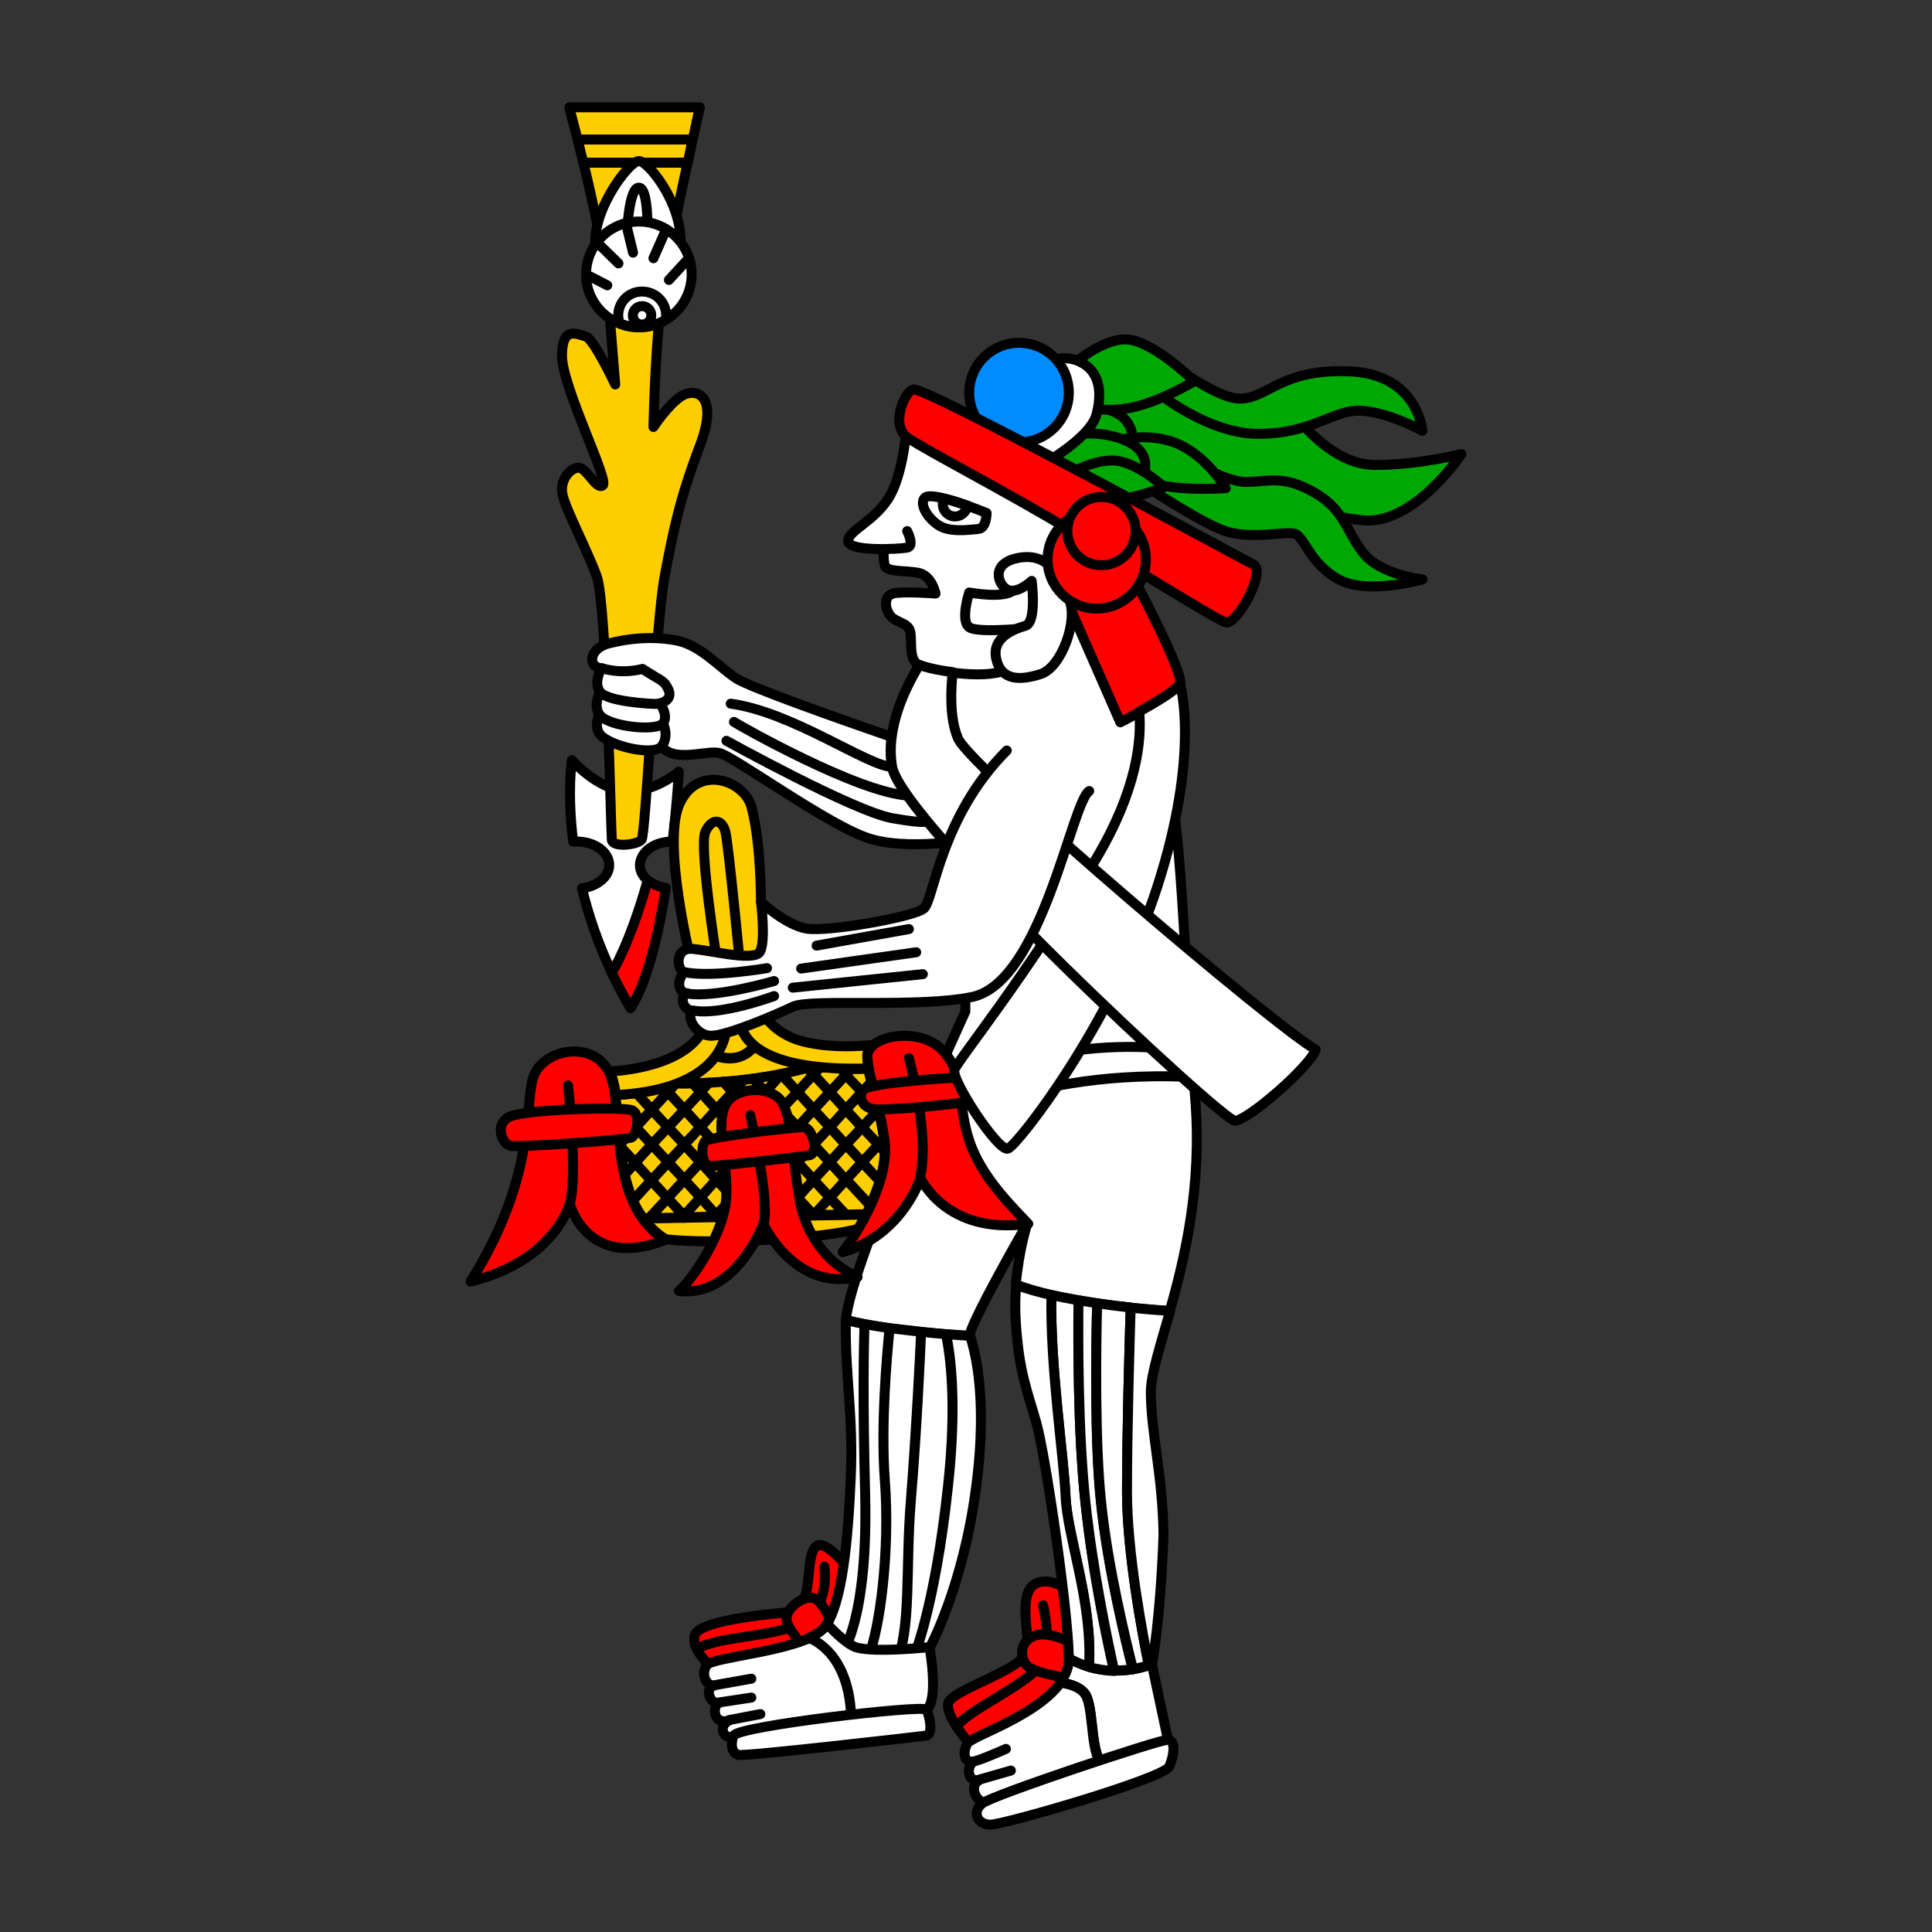 <svg version="1.1" id="Calque_1" xmlns="http://www.w3.org/2000/svg" x="0" y="0" viewBox="0 0 900 900" style="enable-background:new 0 0 900 900" xml:space="preserve"><rect x="0" y="0" width="900" height="900" fill="#333333" stroke="none"/><style>.st0,.st1,.st2,.st3,.st4{fill:#fff;stroke:#000;stroke-width:4.638;stroke-linecap:round;stroke-linejoin:round;stroke-miterlimit:10}.st1,.st2,.st3,.st4{fill:red}.st2,.st3,.st4{fill:none}.st3,.st4{fill:#00a804}.st4{fill:#ffce00}</style><g id="XMLID_1_"><path id="XMLID_92_" class="st0" d="m435.5 293.6-8.7 55.8 42.7 54.1 64-16.5 8.5-37.6-3.9-42.8-30.7-47.1-62.5 1.1z"/><path id="XMLID_65_" class="st0" d="M449.7 389.3v81.9S396.8 586.1 394 615c20.4 5.3 57.8 7.4 57.8 7.4-1.1-3.9 26.7-52.3 26.7-52.3s-3.9 12.2-5.3 28.3c20.3 8 56.6 11.3 71.7 12.4 7.1-24.9 15.1-58.7 11.9-98.6-5.4-66.6-6.6-134.3-13.6-151.3"/><g id="XMLID_70_"><path id="XMLID_76_" class="st1" d="M334.8 780.4c-1.2-2-14.4-12.2-10.8-19.3 3.6-7.1 43.1-10 43.1-10s4.2.8 7.4-6.2c3.4-7 1.2-23.2 6.6-25 5.4-1.9 18.4 15.9 18.4 15.9l-2.2 36-31.1 13.6-31.4-5z"/><path id="XMLID_77_" class="st2" d="M324.6 768.1c11.4-6.5 40.3-5.4 51.2-13.6 10.8-8.2 8.2-24.7 8.2-24.7"/><path id="XMLID_75_" class="st1" d="M375.5 768.1c-.8-1.2-9.1-9.1-9.1-14.1s7.6-10.7 12.5-9.6c4.9 1.1 10.7 16.4 10.7 16.4l-14.1 7.3z"/></g><g id="XMLID_89_"><path id="XMLID_79_" class="st1" d="M454.6 814.8c-1.2 0-14.8-15.5-12.8-21.6 2-6.2 35.9-15.8 36.8-24.4.9-8.7-5.1-28.9 5.4-31.7s21.3 10.7 21.3 10.7l5.6 40.3-23.3 19-33 7.7z"/><path id="XMLID_81_" class="st2" d="M445.7 804.4c4.3-7.7 36.2-20.9 40.2-30.9s0-25.7 0-25.7"/></g><path id="XMLID_15_" class="st0" d="M412.9 240.1c0 1.2-2.9 22.6 0 24.4 2.9 1.9 8.2 1.2 14.7 2.3 6.5 1.1 8.2 9.7 8.2 9.7s-15.3-1.2-19.8 0c-4.3 1.2-3.9 6.6-1.5 10 2.3 3.4 7.9 3.4 9.3 7 1.4 3.6-.8 13.1 3.6 15.9s30.9 7.4 40.7 2.8c9.7-4.6 34.3-41.7 34.3-41.7l5.3-30.1-66.6-44.1-12.6 4.7-9.4 35-6.2 4.1z"/><path id="XMLID_10_" class="st3" d="M604.3 194.5s15.9 22.1 36.3 22.1 40.2-5.1 40.2-5.1-22.4 33.9-46.8 30.8c-24.4-2.9-26.3-9.7-26.3-9.7l-34.8 4.9-70.8-26.1 9.7-30.1 19.3-7 39.9 21.6 33.3-1.4z"/><path id="XMLID_14_" class="st0" d="M422.6 247.4s3.6 7 0 7.7c-3.6.7-27.5 2-27.5-3.1s13.1-9.3 19.8-21.6c6.6-12.4 7.7-34.5 7.7-34.5l33.2 15.5"/><path id="XMLID_20_" class="st0" d="M451.5 276s-4.3 13.1 0 16.2c4.3 3.1 31.4 0 31.4 0s6.5-7 6.5-7.4c0-.5-6.6-20.6-6.6-20.6H473s3.9 6.5-.8 10.7c-4.4 4.2-20.7 1.1-20.7 1.1z"/><path id="XMLID_16_" class="st0" d="M430.7 232c-3.1 3.7 3.6 12.1 9 13.9 5.4 1.9 12.5.8 16.2.5 3.7-.5 3.7-7.4 3.7-7.4s-25.8-10.8-28.9-7z"/><path id="XMLID_22_" class="st1" d="m495.3 275.9 26.6 60.6s25.5-13.1 27.8-17.8c2.3-4.6-22-50.2-22-50.2l-32.4 7.4z"/><g id="XMLID_35_"><path id="XMLID_37_" class="st1" d="M293.7 469.7c7.9-12.2 13.1-34.6 16.5-56.1-3.4-.5-6.5-1.9-8.7-3.7-2.9 10.7-9.3 30.6-16.7 43 2.7 5.5 5.7 11.1 8.9 16.8z"/><path id="XMLID_117_" class="st0" d="M313.3 392c2.2-18.4 2.9-32.5 2.9-32.5s-11.6 10-24.9 9-24.9-14.4-24.9-14.4-2.3 14.8.6 37.9h1.5c8.5 0 15.3 4.9 15.3 11 0 5.4-5.6 9.9-12.7 10.8 2.9 12.1 7.3 25.4 13.9 39.3 7.4-12.4 13.8-32.3 16.7-43-2.2-1.9-3.6-4.3-3.6-7 .1-6.2 6.7-11.1 15.2-11.1z"/></g><path id="XMLID_39_" class="st4" d="M322.2 448.8s-14.1-56-5.6-74.5c8.7-18.6 30-10.7 33.4 1.4 4.5 16.2 4.5 44.5 4.5 44.5s10.4 20.6 10.2 20.3c-.2-.2-12.5 17.9-12.5 17.9l-30-9.6z"/><path id="XMLID_41_" class="st4" d="M333.7 445.7s-8.2-51.8-5.1-58.3 7.7-5.9 9.3 0c1.5 5.9 7 63.7 7 63.7l-11.2-5.4z"/><path id="XMLID_67_" class="st2" d="M488.3 491.4c33.2-6.5 57.2-2.5 57.2-2.5"/><path id="XMLID_68_" class="st2" d="M554 501.7c-44.5-2.2-75.4 7.4-75.4 7.4"/><path id="XMLID_78_" class="st1" d="M499.2 782s-16.5-2.3-20.6-5.9c-3.9-3.6-3.7-12.4 4.3-14.4s21.3 6.2 21.3 6.2l-5 14.1z"/><g id="XMLID_61_"><path id="XMLID_87_" d="M528.8 820.3c5.3-2 10.5-4.9 13.3-7.7l-13.3 7.7z" style="fill:none"/><path id="XMLID_88_" class="st2" d="m542.3 812.6 2-1.2-.3-1.2c0 .2-.2.3-.2.5-.4.5-.9 1.1-1.5 1.9z"/><path id="XMLID_93_" class="st0" d="M543.8 810.6c.2-.2.2-.3.2-.5l-7.4-34.8c-17.2 6.2-31.1 1.4-38.6-2.9 0 4-1.5 7.7-4 11.3 4.9.8 10.4 2.5 12.2 6.6 3.4 7.9 2 28.6 8 31.7 2.9 1.5 8.8.3 14.7-1.9l13.3-7.7c.7-.6 1.2-1.2 1.6-1.8z"/><path id="XMLID_94_" class="st0" d="M514.2 822.2c-6.2-3.1-4.6-23.8-8-31.7-1.9-4.2-7.3-6-12.2-6.6-11.1 15.6-41.6 24.9-43.4 28.3-2.3 4.3-1.5 9 2.8 8.5-3.1 2-3.1 9.7 2.8 8.5-5.1 2.8-1.5 10.8 3.6 10.8s53.8-10.5 53.8-10.5l15.9-9.3c-6.5 2.3-12.4 3.4-15.3 2z"/></g><path id="XMLID_84_" class="st2" d="M453.1 820.6c2.3 0 15.5-5.9 15.5-5.9"/><path id="XMLID_85_" class="st2" d="m455.9 829.1 15-4.3"/><path id="XMLID_62_" class="st0" d="M452 622.3s-4.5-.3-11.3-.8c2.2 10.2 5.1 32.6.9 71-6 56-15.9 79.3-15.9 79.3s9.9-23.5 15.9-79.3c4.2-38.3 1.2-60.6-.9-71-3.4-.3-7.4-.6-11.6-1.1-.5 11.1-2 45.3-4.8 78.8-2.6 32.2.5 59.5-7.1 76.5 7.4-17 4.5-44.4 7.1-76.5 2.6-33.5 4.3-67.7 4.8-78.8-4.6-.5-9.7-1.1-14.7-1.7-1.2 12.8-4.2 45-2.2 71 2.5 33.2-2.5 69.6-7.7 82.2 5.3-12.7 10.2-49 7.7-82.2-1.9-26 .9-58.1 2.2-71-4-.6-8-1.2-11.7-1.9-.3 10.4-.9 35.1.3 78.2 1.5 59.2-10.5 74.7-10.5 74.7s12.1-15.5 10.5-74.7c-1.1-43.1-.6-67.9-.3-78.2-3.1-.6-5.9-1.2-8.5-1.9 0 .8-.2 1.4-.2 2-.2 25 3.6 43.3 2.3 71.6-1.2 28.3-3.9 58.7-12.1 69.6-8.2 10.8-52.1 13.6-54.9 17.5s-.8 9.3 3.1 9.7c-4.3 1.5-1.5 8.5 2.3 8.2-1.9-.3-3.9 9.7 4.6 8.2-4.3 2-3.1 8.5 2.3 7.4 5.4-1.2 25 .8 26.6 0s51-9.3 51-9.3l13.8-32s15.5-28.3 21.6-74.2c6.2-46-1.7-67.4-2.6-71.3z"/><g id="XMLID_82_"><path id="XMLID_83_" class="st0" d="M502.4 605.7c-4.3-.8-8.7-1.5-12.7-2.5-.6 32.9 5.9 75.7 6.6 93.7.8 18.7 12.7 49.5 11 79.6 3.4 1.1 7.4 1.7 11.7 1.9-2.8-12.2-9.9-44.7-13.4-78.7-3.5-33-3.3-75.7-3.2-94z"/><path id="XMLID_95_" class="st0" d="M511.1 607.1c-2.9-.5-5.7-.9-8.7-1.4-.2 18.2-.3 60.9 3.2 93.8 3.7 34 10.7 66.5 13.4 78.7 2.8 0 5.6-.2 8.7-.6-3.1-12.1-11.7-47.3-14.8-77.3-3.1-28.4-2.3-74.1-1.8-93.2z"/><path id="XMLID_96_" class="st0" d="M496.4 697c-.8-17.9-7.3-60.8-6.6-93.7-6-1.4-11.6-2.9-16.4-4.8-.5 5.4-.6 11.3-.2 17.3 1.5 23.7 5.4 32.2 9.6 47.1 4.2 15 14.7 86.3 15.1 109v.6c2.5 1.4 5.7 2.9 9.4 4 1.8-30.1-10.2-60.8-10.9-79.5z"/><path id="XMLID_97_" class="st0" d="M526.7 609.1c-4.9-.5-10.2-1.2-15.6-2-.5 19-1.2 64.8 1.9 93.2 3.1 30 11.7 65.2 14.8 77.3 2.5-.5 4.9-1.1 7.4-1.9-2.8-13.1-10.2-52.1-10.2-81.2 0-27.7 1.2-68.8 1.7-85.4z"/><path id="XMLID_98_" class="st0" d="M545.1 610.7c-4.5-.3-11-.8-18.4-1.5-.5 16.7-1.7 57.7-1.7 85.6 0 29.1 7.6 68 10.2 81.2.5-.2.9-.3 1.4-.5 0 0 3.9-19.8 5.4-60.3-.3-28.1-5.9-47.6-5.9-67.2.2-8.1 4.3-20.8 9-37.3z"/></g><g id="XMLID_138_"><path id="XMLID_140_" class="st4" d="M326 50h-60.8s1.5 6 3.9 15.1h53.6C324.6 56 326 50 326 50z"/><path id="XMLID_141_" class="st4" d="M322.6 65h-53.5c.8 3.2 1.7 7 2.6 10.8h48.7c.8-3.8 1.6-7.6 2.2-10.8z"/><path id="XMLID_142_" class="st4" d="M320.3 75.8h-48.5c4.6 19.3 10.2 44.8 11.2 58.8 2 24.4 3.6 44.5 3.6 44.5s-10.2-21.6-13.8-22.4-11-5.4-11 9 22.1 58.1 19 60.4c-3.1 2.3-7.4-8.2-11.3-8.2-3.9 0-9 5.9-7.4 12.7 1.5 6.8 11.3 25.4 15.9 37.9s6.6 118.6 7 122.6c.2 3.9 12.1 2.5 13.9 0 1.9-2.5 6.6-100.9 10.7-122.6 4.1-21.7 7.1-36.3 16.4-60.8 9.3-24.5-2.3-27.1-8.5-23.2-6.2 3.9-13.1 14.4-13.1 14.4s.8-44.5 5.1-68.5c2.1-13.3 6.9-36.5 10.8-54.6z"/></g><g id="XMLID_2_"><path id="XMLID_19_" class="st0" d="M480.6 270.6s-6.2 5.9-10.8 4.3c-4.6-1.5-9.3-12.7 5.1-15.1 14.4-2.4 19 9.7 23.2 19.6 4.2 9.7-3.6 31.5-13.3 34.6-9.7 3.1-18.4 3.1-20.7-7s8.2-13.9 13.6-15.5 2.9-20.9 2.9-20.9z"/><g id="XMLID_130_"><path id="XMLID_9_" class="st3" d="M505.5 189.9c28.3-1.2 21.6 21.6 21.6 21.6h-33.9l-3.4-15.9c.1 0-12.6-4.6 15.7-5.7z"/><path id="XMLID_12_" class="st3" d="M533.8 178.6s26.4 23.5 52.3 23.5 35.4-11.9 48.7-10.7c13.3 1.1 27.8 9.3 27.8 9.3s-2-26.3-33.7-27.7-37.9 12.2-50.7 12.7c-12.8.5-35.1-20.1-44.5-20.1-9.5-.1.1 13 .1 13z"/><path id="XMLID_13_" class="st3" d="M548.9 211.5s20.9 13 31.4 13 17-3.4 31.4 4.6c14.4 8 15.1 17.8 23.2 28.3 8 10.5 27.8 12.5 27.8 12.5s-25.5 7.4-39.1 0c-13.6-7.4-15.9-20.1-20.6-21.3-4.6-1.2-20.1 2.8-32.2-1.2-12.1-4-41.4-23.8-41.4-23.8l19.5-12.1z"/><g id="XMLID_129_"><path id="XMLID_11_" class="st3" d="M517.2 206.1s15.1-5.4 29.8 0 24 21.3 24 21.3-26.6 1.9-37.3-3.7c-10.7-5.6-16.5-4-16.5-4v-13.6z"/><g id="XMLID_128_"><path id="XMLID_6_" class="st3" d="M477.5 210s19.3-11.6 39.9-7c20.6 4.6 15.6 17 15.6 17l-34.9 10.4-20.6-20.4z"/><g id="XMLID_127_"><path id="XMLID_8_" class="st3" d="M497.9 171.4s16.2-15.1 28.6-13.1c12.4 2 29.8 19.3 29.8 19.3s-15.9 9.7-29.8 12.4-22.4-1.5-22.4-1.5l-6.2-17.1z"/><path id="XMLID_17_" class="st3" d="M496.1 221.9s11.3-7.4 22.1-7.4 24 12.4 24 12.4-16.5 7-27.5 5.4c-11.1-1.6-18.6-10.4-18.6-10.4z"/><g id="XMLID_18_"><path id="XMLID_21_" class="st0" d="M485.6 169.8s8.2-5.4 17-1.5c8.8 3.9 11.3 12.8 8.2 24.7-3.1 11.9-28.3 25.2-28.3 25.2l-18.6-10 21.7-38.4z"/><circle id="XMLID_23_" cx="474.7" cy="182.9" r="23.2" style="fill:#008cff;stroke:#000;stroke-width:4.638;stroke-linecap:round;stroke-linejoin:round;stroke-miterlimit:10"/><g id="XMLID_24_"><path id="XMLID_26_" class="st1" d="M425.7 181.4c-3.6 0-10.5 14.4-4.3 21.3 2.8 3.2 33.5 18.9 66.5 38 38.8 22.7 80.5 49.3 83.5 49.3 5.4 0 18.6-24 12.4-27.1s-150.3-81.5-158.1-81.5z"/><g id="XMLID_27_"><circle id="XMLID_30_" class="st1" cx="510.9" cy="260.6" r="22.9"/><circle id="XMLID_31_" class="st1" cx="513.1" cy="247.4" r="15.9"/></g></g></g></g></g></g></g></g><g id="XMLID_132_"><path id="XMLID_134_" class="st2" d="M439.8 232.3c-.5.8-.6 1.7-.6 2.6 0 3.2 2.6 5.7 5.7 5.7 2.9 0 5.4-2.2 5.7-5.1-3.4-1.1-7.2-2.5-10.8-3.2z"/></g><path id="XMLID_131_" class="st2" d="M430.4 423c8.3 4.8 12.8 37.4 19.3 41"/><g id="XMLID_100_"><path id="XMLID_118_" class="st0" d="M278.1 118.8C273 101.3 292.8 75 297.6 75c4.8 0 23.3 23.7 18.7 43.7s-33.3 17.4-38.2.1z"/><g id="XMLID_116_"><path id="XMLID_119_" class="st2" d="M292 109.8s.8-22.4 5.6-22.4 4 22.4 4 22.4H292z"/><g id="XMLID_5_"><circle id="XMLID_115_" class="st0" cx="297.6" cy="127.8" r="24.6"/><circle id="XMLID_7_" class="st2" cx="299.1" cy="146.9" r="4.3"/><path id="XMLID_121_" class="st2" d="m273 127.8 9.9 5.1"/><path id="XMLID_122_" class="st2" d="m278.1 112.9 10 9.8"/><path id="XMLID_123_" class="st2" d="m292 105.7 2.9 12"/><path id="XMLID_124_" class="st2" d="m310.3 106.9-5.9 13.4"/><path id="XMLID_125_" class="st2" d="m320.9 120.3-9.3 10.1"/><g id="XMLID_32_"><path id="XMLID_139_" class="st2" d="M299.1 135.8c-6.2 0-11.1 4.9-11.1 11.1 0 1.4.3 2.6.8 3.9 2.8 1.1 5.7 1.7 8.8 1.7 4.6 0 9-1.2 12.5-3.6.2-.6.2-1.2.2-2 0-6.2-5-11.1-11.2-11.1z"/></g></g></g></g><g id="XMLID_38_"><path id="XMLID_40_" class="st0" d="M415.4 343.3c-22.3-7.7-66.8-23.3-72.8-27.5-8.2-5.6-17-15.8-28.3-17.6-11.3-1.9-21.3-.8-30.6 1.5s-10 10.8-3.9 11.6c6.2.8 22.3 28.6 28.3 36.3 6 7.7 20.1 2 26.7 3.1s52.1 34.8 71.1 40.2c10.7 3.1 24.6 2.6 34.5 1.7-14.1-16.1-23.7-28.9-24.9-35.4-.7-4.7-.7-9.3-.1-13.9z"/></g><path id="XMLID_48_" class="st2" d="M340.4 327.8c28.8 3.9 64.3 29.4 75.1 29.4"/><path id="XMLID_50_" class="st2" d="M341.9 336.3c2.2 1.5 57.8 33.1 81.3 34.3"/><path id="XMLID_49_" class="st2" d="M338.4 345.1s58.9 32.6 77 36c18.1 3.2 16.5 1.2 16.5 1.2"/><g id="XMLID_3_"><path id="XMLID_34_" class="st0" d="M282 327.8s-6.5 8.2-2.8 13.9c3.7 5.7 25.5 10.8 29.1 5.9s.5-10.8.5-10.8l-26.8-9z"/><path id="XMLID_4_" class="st0" d="M281.2 319s-6.2 9.3-1.5 14.4c4.6 5.1 25.8 7.4 29.1 3.6 3.2-3.9-2.3-10.8-2.3-10.8l-25.3-7.2z"/><path id="XMLID_33_" class="st0" d="M299.3 311.6c9 5.9 10 5.1 12.1 9.7 2 4.6-2.8 6.6-6.2 6.6-3.4 0-22-1.2-25.5-5.4-3.6-4.2.5-11.3.5-11.3s8.3 3.1 19.1.4z"/></g><g id="XMLID_52_"><g id="XMLID_59_"><path id="XMLID_145_" class="st4" d="M351.5 487.3c-3.7-2.9-5.4-6-6.2-8.5-2.6.9-5.1 1.7-7.4 2.3-.5 2.6-1.5 6.5-4.5 10.5 9.8 3.6 15.5-1.2 18.1-4.3z"/><path id="XMLID_148_" class="st4" d="M378.7 496.8c-14.1-1.9-22.4-5.6-27.2-9.4-2.6 3.2-8.3 7.9-18.1 4.5-3.2 4.6-8.8 9.4-18.2 13 30.3.1 52.7-5 63.5-8.1z"/><path id="XMLID_149_" class="st4" d="M299.7 567.6c2.8 3.7 6.2 7.1 10.4 9.7h0c22.9 2.6 73.9-.3 89.7-4.9 1.2-2 2.5-4.3 3.7-6.6-23.4.4-77 1.3-103.8 1.8z"/><g id="XMLID_60_"><path id="XMLID_171_" class="st4" d="m356.5 508.7 7.6-8.2-.2-.2c-3.9.8-8.2 1.5-13.1 2.2l5.7 6.2z"/><path id="XMLID_172_" class="st4" d="M364.2 500.2c-.2 0-.3 0-.5.2l.2.2.3-.4z"/><path id="XMLID_173_" class="st4" d="m371.5 508.7 7.6-8.2-2.8-3.1c-3.2.9-7.3 1.9-11.9 2.8l-.3.3 7.4 8.2z"/><path id="XMLID_174_" class="st4" d="m356.5 541.4 7.4 8.2 7.6-8.2-7.6-8.2z"/><path id="XMLID_175_" class="st4" d="m341.3 508.7-4.3-4.8c-2.2.2-4.5.3-6.8.5l-4 4.3 7.6 8.2 7.5-8.2z"/><path id="XMLID_176_" class="st4" d="m333.7 516.9-7.4-8.2-7.5 8.2 7.5 8.2z"/><path id="XMLID_177_" class="st4" d="m318.8 533.2 7.5-8.1-7.5-8.2-7.6 8.2z"/><path id="XMLID_178_" class="st4" d="m386.6 525.1 7.4-8.2-7.4-8.2-7.6 8.2z"/><path id="XMLID_179_" class="st4" d="m371.5 525.1 7.5 8.1 7.6-8.1-7.6-8.2z"/><path id="XMLID_180_" class="st4" d="m371.5 541.4 7.5 8.2 7.6-8.2-7.6-8.2z"/><path id="XMLID_181_" class="st4" d="m386.6 541.4 7.4-8.2-7.4-8.1-7.6 8.1z"/><path id="XMLID_182_" class="st4" d="m303.6 516.9-7.4 8.2 7.4 8.1 7.6-8.1z"/><path id="XMLID_183_" class="st4" d="m379 516.9 7.6-8.2-7.6-8.2-7.5 8.2z"/><path id="XMLID_184_" class="st4" d="m371.5 525.1-7.6 8.1 7.6 8.2 7.5-8.2z"/><path id="XMLID_185_" class="st4" d="m318.8 516.9-7.6-8.2-7.6 8.2 7.6 8.2z"/><path id="XMLID_186_" class="st4" d="m371.5 508.7-7.6-8.2-7.4 8.2 7.4 8.2z"/><path id="XMLID_187_" class="st4" d="m341.3 525.1 7.6 8.1 7.6-8.1-7.6-8.2z"/><path id="XMLID_188_" class="st4" d="m337 503.9 4.3 4.8 5.3-5.7c-3.1.4-6.2.7-9.6.9z"/><path id="XMLID_189_" class="st4" d="m311.2 541.4 7.6 8.2 7.5-8.2-7.5-8.2z"/><path id="XMLID_190_" class="st4" d="m371.5 525.1 7.5-8.2-7.5-8.2-7.6 8.2z"/><path id="XMLID_191_" class="st4" d="m356.5 525.1 7.4 8.1 7.6-8.1-7.6-8.2z"/><path id="XMLID_192_" class="st4" d="M409.2 517c0-.1 0-.1 0 0h0z"/><path id="XMLID_193_" class="st4" d="m322.6 504.6 3.7 4 4-4.3c-2.6.2-5.1.3-7.7.3z"/><path id="XMLID_194_" class="st4" d="m401.6 508.7-7.6-8.2-7.4 8.2 7.4 8.2z"/><path id="XMLID_195_" class="st4" d="M382.1 497.1c-1.2-.2-2.3-.3-3.4-.3-.8.2-1.7.5-2.6.8l2.8 3.1 3.2-3.6z"/><path id="XMLID_196_" class="st4" d="m356.5 525.1-7.6 8.1 7.6 8.2 7.4-8.2z"/><path id="XMLID_197_" class="st4" d="m326.3 525.1-7.5 8.1 7.5 8.2 7.4-8.2z"/><path id="XMLID_198_" class="st4" d="m326.3 541.4 7.4 8.2 7.6-8.2-7.6-8.2z"/><path id="XMLID_199_" class="st4" d="m318.8 533.2-7.6-8.1-7.6 8.1 7.6 8.2z"/><path id="XMLID_200_" class="st4" d="m341.3 525.1-7.6 8.1 7.6 8.2 7.6-8.2z"/><path id="XMLID_201_" class="st4" d="m341.3 525.1-7.6-8.2-7.4 8.2 7.4 8.1z"/><path id="XMLID_202_" class="st4" d="m356.5 525.1 7.4-8.2-7.4-8.2-7.6 8.2z"/><path id="XMLID_203_" class="st4" d="m356.5 508.7-5.7-6.2c-1.4.2-2.8.3-4.2.5l-5.3 5.7 7.6 8.2 7.6-8.2z"/><path id="XMLID_204_" class="st4" d="m348.9 516.9-7.6-8.2-7.6 8.2 7.6 8.2z"/><path id="XMLID_205_" class="st4" d="m341.3 541.4 7.6 8.2 7.6-8.2-7.6-8.2z"/><path id="XMLID_206_" class="st4" d="M317.7 567.3h1.7l-.9-.9-.8.9z"/><path id="XMLID_207_" class="st4" d="m326.3 557.8-7.7 8.3.9.9c4.3 0 9-.2 13.6-.3l.8-.9-7.6-8z"/><path id="XMLID_208_" class="st4" d="m311 558.1-8.7 9.4c4.5-.2 9.7-.2 15.3-.3l.9-.9-7.5-8.2z"/><path id="XMLID_209_" class="st4" d="m341.3 557.8-7.6 8.2.8.9c4.5-.2 9.1-.2 13.8-.3l.6-.6-7.6-8.2z"/><path id="XMLID_210_" class="st4" d="M333 566.9h1.7l-.8-.9-.9.9z"/><path id="XMLID_211_" class="st4" d="M295.9 541.7 291 547c.9 4.2 2.2 8.3 3.9 12.2l8.5-9.3-7.5-8.2z"/><path id="XMLID_212_" class="st4" d="M303.6 533.2 296 525l-7.3 7.9c0 .3 0 .8.2 1.1l7 7.6 7.7-8.4z"/><path id="XMLID_213_" class="st4" d="m303.4 549.9-8.5 9.3c1.2 2.9 2.8 5.9 4.8 8.3h2.6l8.7-9.4-7.6-8.2z"/><path id="XMLID_214_" class="st4" d="M287.4 515.5c.5 5.4.9 11.4 1.5 17.5l7.3-7.9-8.8-9.6z"/><path id="XMLID_215_" class="st4" d="M348.3 566.8h1.1l-.6-.6-.5.6z"/><path id="XMLID_216_" class="st4" d="M288.9 534.2c.5 4.3 1.1 8.7 2.2 12.8l4.9-5.3-7.1-7.5z"/><path id="XMLID_217_" class="st4" d="M378.9 566.2c.1 0 .1 0 0 0h0z"/><path id="XMLID_218_" class="st4" d="m401.6 541.4 8.2 8.8c1.4-4.6 2.3-9.3 2.3-13.8l-2.9-3.2-7.6 8.2z"/><path id="XMLID_219_" class="st4" d="m394 549.6 11.3 12.2c1.7-3.7 3.2-7.6 4.5-11.6l-8.2-8.8-7.6 8.2z"/><path id="XMLID_220_" class="st4" d="m356.5 557.8-7.6 8.2.6.6c4.8-.2 9.6-.2 14.2-.3l.3-.3-7.5-8.2z"/><path id="XMLID_221_" class="st4" d="m409.2 516.9-7.6 8.2 7.6 8.2 2.6-2.8c-.8-5.1-1.7-9.6-2.6-13.6h0z"/><path id="XMLID_222_" class="st4" d="m386.6 557.8 7.4 8c3.6 0 6.8-.2 9.6-.2.6-1.2 1.2-2.5 1.9-3.9l-11.3-12.2-7.6 8.3z"/><path id="XMLID_223_" class="st4" d="M412.1 536.5c0-2 0-3.9-.3-5.9v-.3l-2.6 2.8 2.9 3.4z"/><path id="XMLID_224_" class="st4" d="m371.5 557.8-7.6 8.2.3.3c5.1-.2 10-.2 14.7-.3v-.2l-7.4-8z"/><path id="XMLID_225_" class="st4" d="M363.6 566.5h.6l-.3-.3-.3.3z"/><path id="XMLID_226_" class="st4" d="M379 566h0c5.4 0 10.4-.2 14.8-.2l-7.4-8-7.4 8.2z"/><path id="XMLID_227_" class="st4" d="m303.6 516.9-7.1-7.7c-3.1.5-6.3.6-9.9.9.2 1.7.5 3.6.6 5.4l8.8 9.6 7.6-8.2z"/><path id="XMLID_228_" class="st4" d="M314.6 505c-1.7.6-3.4 1.2-5.3 1.7l1.9 2 3.4-3.7z"/><path id="XMLID_229_" class="st4" d="m356.5 557.8 7.4 8.2 7.6-8.2-7.6-8.2z"/><path id="XMLID_230_" class="st4" d="m356.5 541.4-7.6 8.2 7.6 8.2 7.4-8.2z"/><path id="XMLID_231_" class="st4" d="m371.5 557.8 7.5 8.2 7.6-8.2-7.6-8.2z"/><path id="XMLID_232_" class="st4" d="m371.5 541.4-7.6 8.2 7.6 8.2 7.5-8.2z"/><path id="XMLID_233_" class="st4" d="m341.3 557.8 7.6 8.2 7.6-8.2-7.6-8.2z"/><path id="XMLID_234_" class="st4" d="m326.3 541.4-7.5 8.2 7.5 8.2 7.4-8.2z"/><path id="XMLID_235_" class="st4" d="m341.3 541.4-7.6 8.2 7.6 8.2 7.6-8.2z"/><path id="XMLID_236_" class="st4" d="m311.2 541.4-7.8 8.5 7.6 8.2 7.8-8.5z"/><path id="XMLID_237_" class="st4" d="m311 558.1 7.6 8.2 7.7-8.5-7.5-8.2z"/><path id="XMLID_238_" class="st4" d="m379 549.6 7.6 8.2 7.4-8.2-7.4-8.2z"/><path id="XMLID_239_" class="st4" d="m326.3 557.8 7.4 8.2 7.6-8.2-7.6-8.2z"/><path id="XMLID_240_" class="st4" d="m303.6 533.2-7.7 8.5 7.5 8.2 7.8-8.5z"/><path id="XMLID_241_" class="st4" d="M396.7 497.8c-1.7 0-3.4 0-5.1-.2l2.6 2.8 2.5-2.6z"/><path id="XMLID_242_" class="st4" d="m379 500.5 7.6 8.2 7.6-8.2-2.6-2.8c-3.4-.2-6.5-.3-9.3-.6l-3.3 3.4z"/><path id="XMLID_243_" class="st4" d="m318.8 516.9 7.6-8.2-3.7-4c-2.3 0-4.8.2-7.3 0-.3.2-.5.2-.8.3l-3.4 3.7 7.6 8.2z"/><path id="XMLID_244_" class="st4" d="m311.2 508.7-1.9-2c-3.7 1.1-8 1.9-12.8 2.5l7.1 7.7 7.6-8.2z"/><path id="XMLID_245_" class="st4" d="m401.6 508.7 4.3-4.6c-.6-2.2-1.1-4.3-1.4-6.3-2.8.2-5.4.2-8 .2l-2.5 2.8 7.6 7.9z"/><path id="XMLID_246_" class="st4" d="m401.6 541.4 7.6-8.2-7.6-8.1-7.6 8.1z"/><path id="XMLID_247_" class="st4" d="m386.6 525.1 7.4 8.1 7.6-8.1-7.6-8.2z"/><path id="XMLID_248_" class="st4" d="m386.6 541.4 7.4 8.2 7.6-8.2-7.6-8.2z"/><path id="XMLID_249_" class="st4" d="m394 516.9 7.6 8.2 7.6-8.2-7.6-8.2z"/><path id="XMLID_250_" class="st4" d="M409.2 516.9h0c-1.1-4.9-2.3-9.1-3.2-12.8l-4.3 4.6 7.5 8.2z"/></g></g><path id="XMLID_150_" class="st4" d="M338.1 481.1c-2.8.8-5.1 1.2-6.6 1.2-1.7 0-3.4-.6-4.6-1.4-10.6 17.4-42.9 18.2-42.9 18.2 1.4 2.8 2.3 6.5 2.9 11 42.1-2.1 49.8-21.1 51.2-29z"/><path id="XMLID_151_" class="st4" d="M404.6 497.7c-.3-1.7-.5-3.6-.6-5.3-.2-2.2.9-4 2.6-5.6-6.5.6-18.4 1.4-30.1-1.1-10.4-2-16.5-7.4-19.6-11.4-3.7 1.5-7.7 3.1-11.4 4.3 2.2 7.3 12.5 20.5 59.1 19.1z"/></g><g id="XMLID_69_"><path id="XMLID_53_" class="st1" d="M248.3 502.2c-4 13.3 1.5 46.1-29.1 94.8 39.4-9.7 46.2-36.3 46.2-36.3s7.9 31.4 44.5 16.9c-28.3-17.6-18.4-63.2-26.3-78.4-7.9-15.2-31.3-10.3-35.3 3z"/><path id="XMLID_55_" class="st2" d="M264.6 505.6s4.6 41 .9 54.9"/><path id="XMLID_56_" class="st1" d="M316.3 601.4c5.7-4.6 21-26.7 22-43.3.9-16.5-4.6-30.8-1.1-41.7 3.6-10.8 23-11.3 27.5-2.3s4.2 23 7.6 43.7 16.2 32.2 27.2 37.1c-29.5 6.8-43.9-24.7-43.9-24.7s-12.7 34.3-39.3 31.2z"/><path id="XMLID_57_" class="st2" d="M349.5 519.5s9.3 39.9 6.2 50.7"/><path id="XMLID_63_" class="st1" d="M392.5 583.3c7.1-9 22.3-33.7 19.5-52.6-2.8-18.9-7.4-28.3-7.9-38.3s23.7-14.4 34.5-3.6 7.4 23.3 12.1 39.9c4.6 16.5 16.7 29.4 28.3 41.4-38.3 5.4-50.2-21.3-50.2-21.3s-8.6 26.8-36.3 34.5z"/><path id="XMLID_64_" class="st2" d="M423.4 492.9s10 35.9 5.1 56"/><g id="XMLID_66_"><path id="XMLID_51_" class="st1" d="M236.4 520.7c-5.9 4-2.3 12.4 1.5 13.1 3.9.8 53.6-2.8 56.3-3.9 2.5-1.2 4.6-11.3 0-12.8-4.8-1.5-52.1-.5-57.8 3.6z"/><path id="XMLID_54_" class="st1" d="M328.6 531.5c-2.3 2-2 11.7 2.3 11.7s42.5-4.3 46.4-5.1c3.9-.9 1.5-13-3.1-13s-43.2 4.4-45.6 6.4z"/><path id="XMLID_58_" class="st1" d="M401.9 507.9c-2 3.6-.2 7.6 4.5 8.7 4.5 1.1 45.3-2.5 47.9-4.3 2.8-1.9.5-10.5-3.9-10.5s-46.6 2.5-48.5 6.1z"/></g></g><g id="XMLID_135_"><path id="XMLID_137_" class="st0" d="M549.7 318.5c-1.4 2.8-11.4 8.8-19 13 1.2 13.4-1.1 36.5-19.9 68.2-31.8 53.8-64.5 94-66.2 98.6-1.7 4.6 20.4 38.3 24.9 36.8s48.9-58.4 69.4-121.4 10.8-95.2 10.8-95.2z"/></g><g id="XMLID_120_"><g id="XMLID_133_"><path id="XMLID_136_" class="st0" d="M446.3 344c-4-9.1-3.4-22.7-2.5-30.9-6.6-.8-12.7-2.2-15.5-3.4-6.3 10.2-15.9 29.4-12.7 47.5 4.9 26.3 153.8 164.9 159.7 164.9 5.9 0 35.2-25.5 37.6-33.2-16.8-8.8-160.7-131-166.6-144.9z"/></g><g id="XMLID_42_"><path id="XMLID_43_" class="st0" d="M507.4 368.5c-8.2 5.1-21.8 88.1-54 95.8-24.7 5.4-75.7.8-83.9 4.6-8.2 3.9-30.9 13.6-38.2 13.6s-12.4-9.7-8.2-11.6c-4.6 0-7-6.2-3.1-8.2-5.4-.5-3.9-8.5-.8-9.7-4.3-.8-4.6-11 2.3-11 6.9 0 29.7 6.3 32.5 1.4 2.8-4.9.5-23.2.5-23.2s11.6 10.8 21.3 12.4c9.7 1.6 49.9-5.4 54.6-9.4 4.6-4 7.7-42.7 38.6-73.6"/><path id="XMLID_44_" class="st2" d="M319.4 453c12.8 2.3 37.9-2 37.9-2"/><path id="XMLID_45_" class="st2" d="M320.1 462.8c12.9 2.3 40.5-5.8 40.5-5.8"/><path id="XMLID_46_" class="st2" d="M323.2 470.8c12.8 2.3 37.4-6.8 37.4-6.8"/><path id="XMLID_47_" class="st2" d="m369.3 460.1 60.6-6.3"/><path id="XMLID_71_" class="st2" d="m373.2 451.2 53.6-7.6"/><path id="XMLID_72_" class="st2" d="m380.4 440.5 43-7.7"/></g></g><g id="XMLID_86_"><path id="XMLID_80_" class="st0" d="M457.7 840c-5.1 3.9-2.6 10 3.7 10 6.3 0 81-21.6 83.3-27.1 2.3-5.4 3.2-12.4-.9-12.4s-81 25.6-86.1 29.5z"/></g><g id="XMLID_91_"><path id="XMLID_99_" class="st0" d="M433 767.3s-29.1 3.1-35.6-.5c-3.9-2-8.7-6.6-12.2-10.4-.3.5-.6.9-.9 1.4-1.4 2-4.2 3.7-7.4 5.1 20.7 9.4 19.5 37.7 19.5 37.7l27.5 3.6s1.9-2.8 7.7-7.7c5.9-4.9 1.4-29.2 1.4-29.2z"/></g><path id="XMLID_36_" class="st0" d="M344 817.5c-2.9-.8-4-4.6-2.2-9s88.1-14.4 89.7-12.1c1.5 2.3 3.4 11.6 0 12.1-3.5.5-84.6 9.8-87.5 9z"/><g id="XMLID_73_"><path id="XMLID_74_" class="st2" d="m339.5 801.3 14.7-2.8"/><path id="XMLID_90_" class="st2" d="m350 790.8-15.2 2.3"/><path id="XMLID_101_" class="st2" d="M332.5 785.1 350 782"/></g></g></svg>
